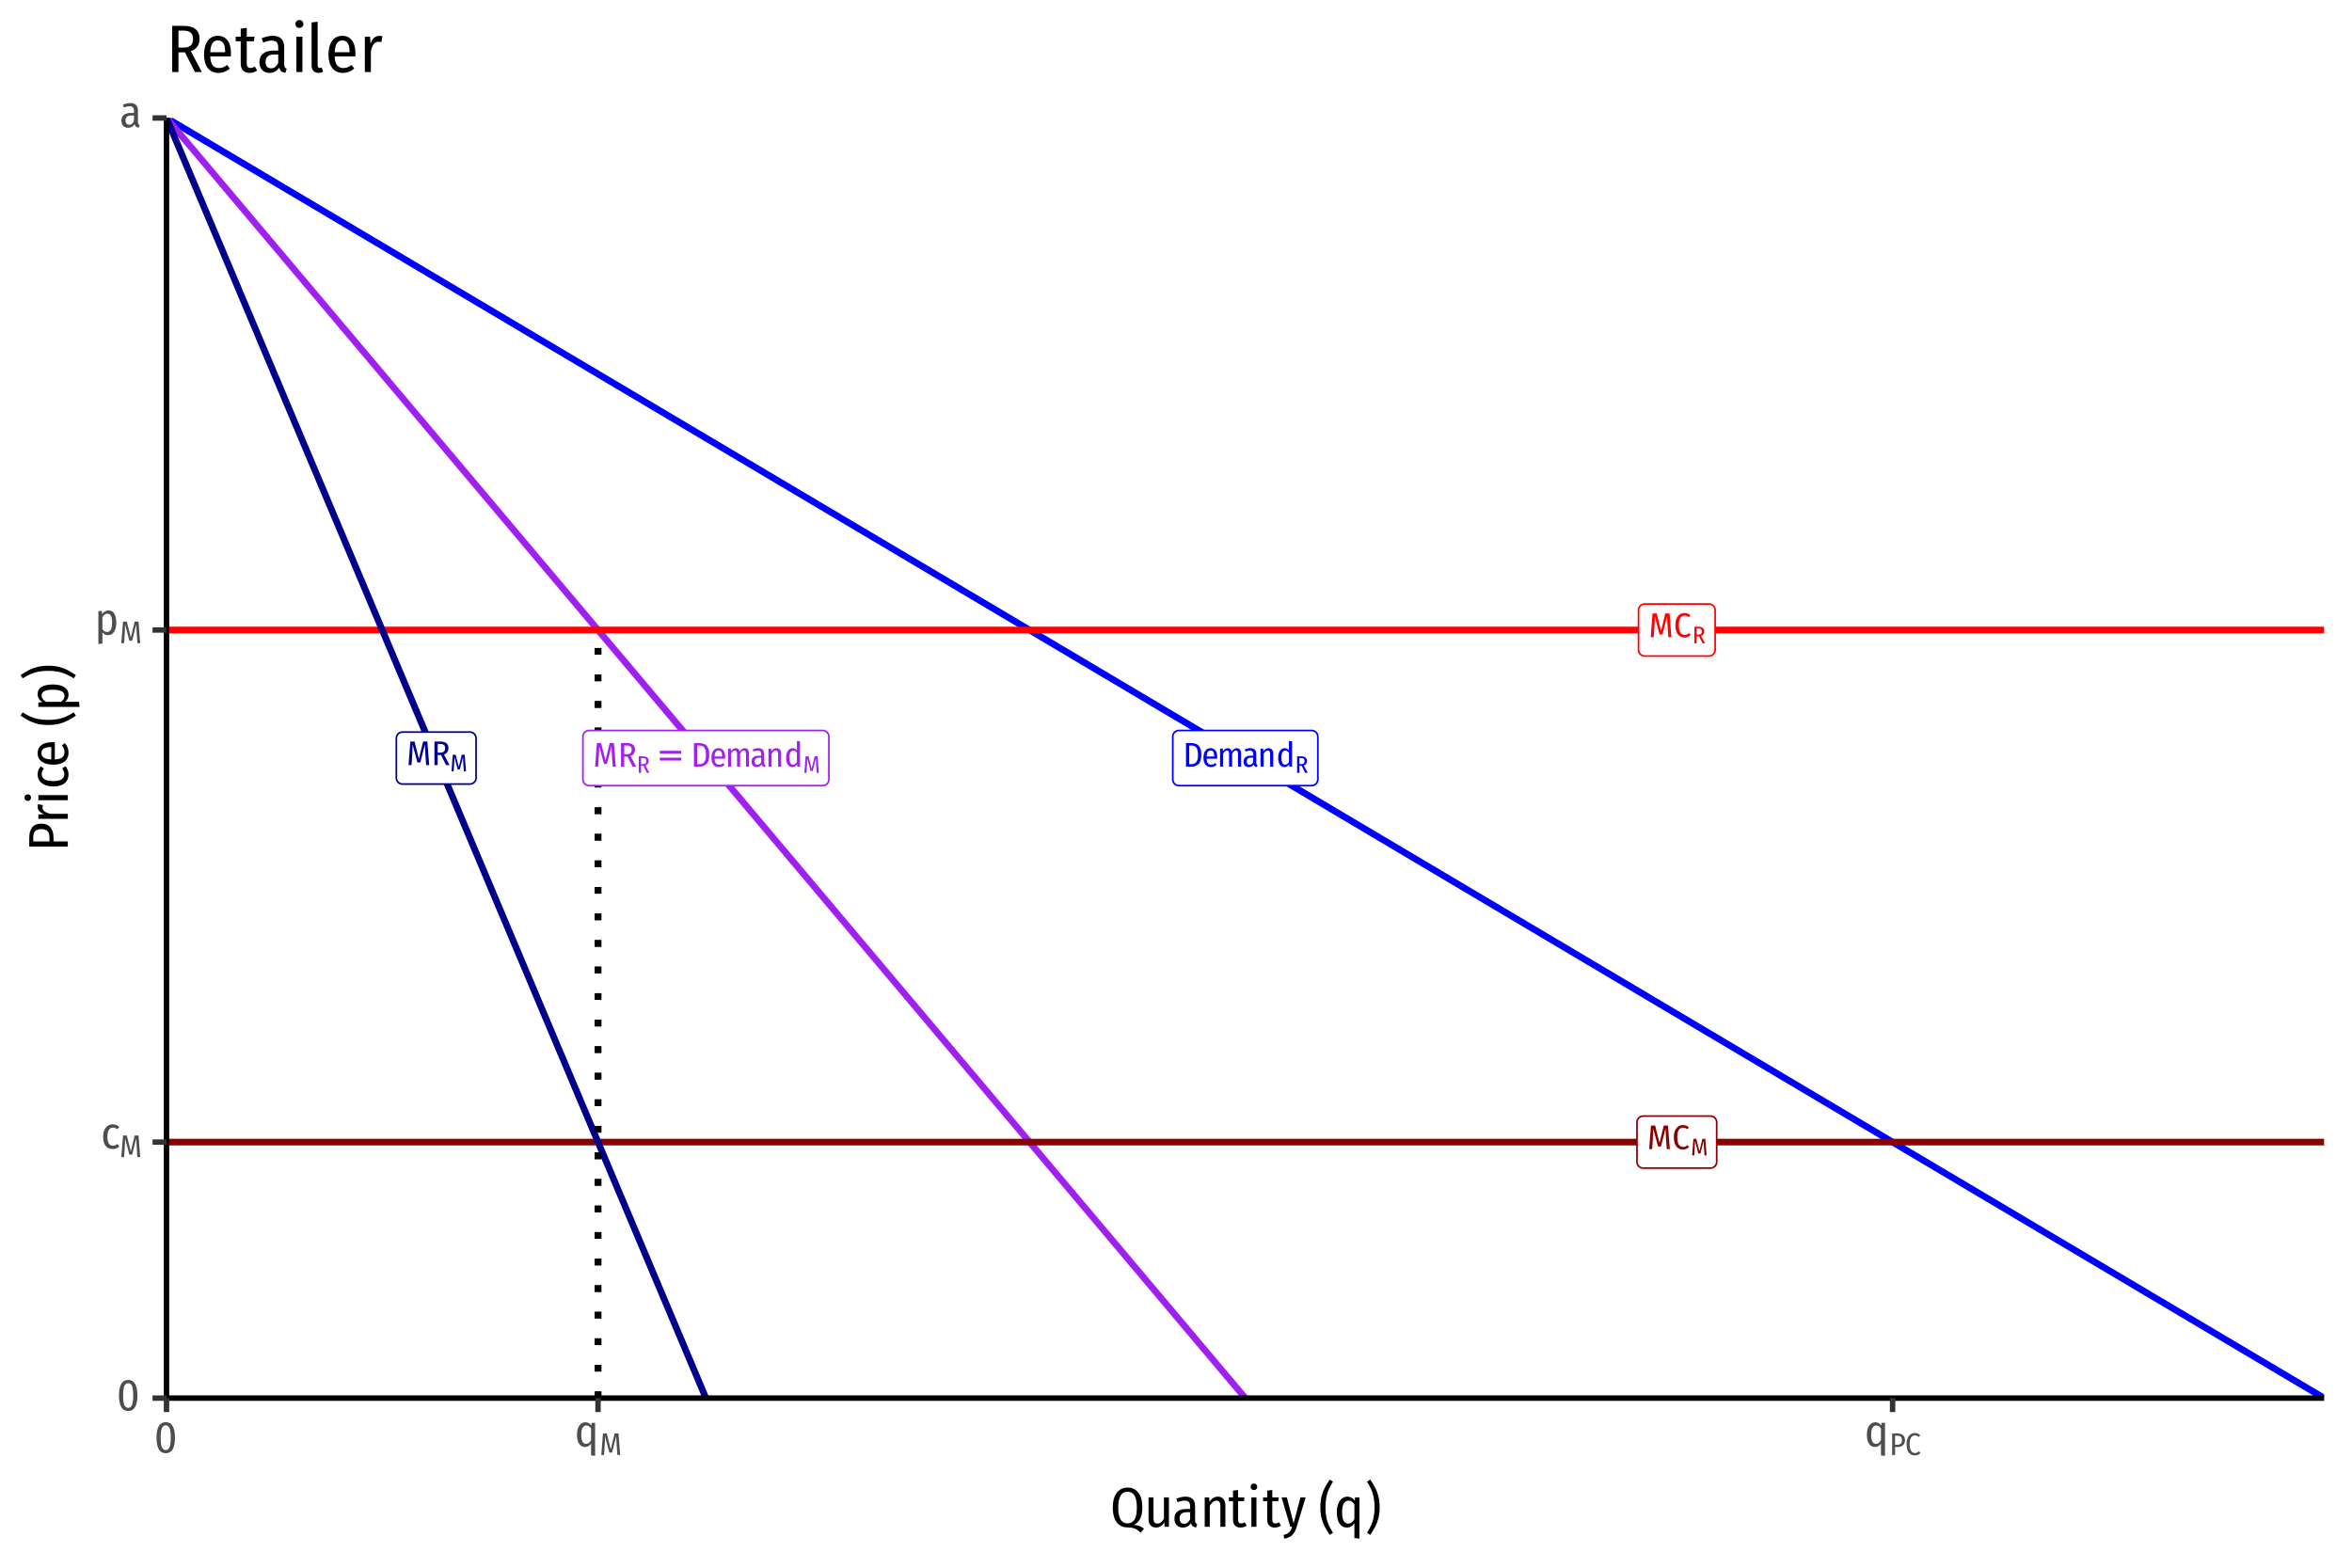 <?xml version="1.0" encoding="UTF-8"?>
<svg xmlns="http://www.w3.org/2000/svg" xmlns:xlink="http://www.w3.org/1999/xlink" width="756" height="504" viewBox="0 0 756 504">
<defs>
<g>
<g id="glyph-0-0">
<path d="M 6 -11.594 L 6 3.859 L 1.359 3.859 L 1.359 -11.594 Z M 5.406 -11.031 L 1.969 -11.031 L 1.969 3.297 L 5.406 3.297 Z M 3.578 -4.984 C 4.016 -4.984 4.328 -4.863 4.516 -4.625 C 4.711 -4.395 4.812 -4.094 4.812 -3.719 C 4.812 -3.32 4.727 -3.016 4.562 -2.797 C 4.395 -2.586 4.125 -2.457 3.75 -2.406 L 3.75 -1.906 C 3.75 -1.832 3.723 -1.77 3.672 -1.719 C 3.617 -1.664 3.555 -1.641 3.484 -1.641 C 3.41 -1.641 3.344 -1.664 3.281 -1.719 C 3.227 -1.77 3.203 -1.832 3.203 -1.906 L 3.203 -2.844 C 3.598 -2.863 3.863 -2.93 4 -3.047 C 4.133 -3.172 4.203 -3.383 4.203 -3.688 C 4.203 -3.926 4.156 -4.113 4.062 -4.25 C 3.969 -4.383 3.789 -4.453 3.531 -4.453 C 3.32 -4.453 3.129 -4.41 2.953 -4.328 C 2.898 -4.305 2.852 -4.297 2.812 -4.297 C 2.738 -4.297 2.676 -4.316 2.625 -4.359 C 2.57 -4.41 2.547 -4.473 2.547 -4.547 C 2.547 -4.691 2.656 -4.801 2.875 -4.875 C 3.094 -4.945 3.328 -4.984 3.578 -4.984 Z M 3.484 -1.328 C 3.586 -1.328 3.676 -1.289 3.75 -1.219 C 3.82 -1.145 3.859 -1.051 3.859 -0.938 C 3.859 -0.82 3.82 -0.723 3.75 -0.641 C 3.676 -0.566 3.586 -0.531 3.484 -0.531 C 3.367 -0.531 3.273 -0.566 3.203 -0.641 C 3.129 -0.723 3.094 -0.82 3.094 -0.938 C 3.094 -1.051 3.129 -1.145 3.203 -1.219 C 3.273 -1.289 3.367 -1.328 3.484 -1.328 Z M 3.484 -1.328 "/>
</g>
<g id="glyph-0-1">
<path d="M 2.5 -7.594 C 3.156 -7.594 3.727 -7.492 4.219 -7.297 C 4.707 -7.098 5.102 -6.723 5.406 -6.172 C 5.707 -5.617 5.859 -4.844 5.859 -3.844 C 5.859 -2.414 5.555 -1.414 4.953 -0.844 C 4.348 -0.281 3.582 0 2.656 0 L 0.938 0 L 0.938 -7.594 Z M 1.969 -6.797 L 1.969 -0.797 L 2.719 -0.797 C 3.352 -0.797 3.859 -1.016 4.234 -1.453 C 4.609 -1.891 4.797 -2.688 4.797 -3.844 C 4.797 -4.656 4.695 -5.273 4.5 -5.703 C 4.301 -6.141 4.051 -6.43 3.75 -6.578 C 3.445 -6.723 3.082 -6.797 2.656 -6.797 Z M 1.969 -6.797 "/>
</g>
<g id="glyph-0-2">
<path d="M 4.969 -3.078 C 4.969 -2.922 4.961 -2.75 4.953 -2.562 L 1.562 -2.562 C 1.594 -1.883 1.727 -1.395 1.969 -1.094 C 2.219 -0.801 2.551 -0.656 2.969 -0.656 C 3.238 -0.656 3.477 -0.691 3.688 -0.766 C 3.895 -0.848 4.113 -0.984 4.344 -1.172 L 4.781 -0.578 C 4.238 -0.098 3.617 0.141 2.922 0.141 C 2.172 0.141 1.586 -0.117 1.172 -0.641 C 0.754 -1.172 0.547 -1.91 0.547 -2.859 C 0.547 -3.805 0.742 -4.555 1.141 -5.109 C 1.535 -5.672 2.086 -5.953 2.797 -5.953 C 3.492 -5.953 4.031 -5.703 4.406 -5.203 C 4.781 -4.711 4.969 -4.004 4.969 -3.078 Z M 4.016 -3.375 C 4.016 -4.594 3.613 -5.203 2.812 -5.203 C 2.438 -5.203 2.141 -5.047 1.922 -4.734 C 1.711 -4.43 1.594 -3.941 1.562 -3.266 L 4.016 -3.266 Z M 4.016 -3.375 "/>
</g>
<g id="glyph-0-3">
<path d="M 6.266 -5.953 C 6.68 -5.953 7.016 -5.797 7.266 -5.484 C 7.516 -5.172 7.641 -4.754 7.641 -4.234 L 7.641 0 L 6.656 0 L 6.656 -4.125 C 6.656 -4.832 6.426 -5.188 5.969 -5.188 C 5.531 -5.188 5.129 -4.848 4.766 -4.172 L 4.766 0 L 3.781 0 L 3.781 -4.125 C 3.781 -4.832 3.551 -5.188 3.094 -5.188 C 2.645 -5.188 2.238 -4.848 1.875 -4.172 L 1.875 0 L 0.891 0 L 0.891 -5.812 L 1.75 -5.812 L 1.828 -4.953 C 2.254 -5.617 2.77 -5.953 3.375 -5.953 C 3.695 -5.953 3.969 -5.859 4.188 -5.672 C 4.406 -5.492 4.562 -5.234 4.656 -4.891 C 5.102 -5.598 5.641 -5.953 6.266 -5.953 Z M 6.266 -5.953 "/>
</g>
<g id="glyph-0-4">
<path d="M 4.516 -1.328 C 4.516 -1.086 4.547 -0.91 4.609 -0.797 C 4.68 -0.68 4.785 -0.598 4.922 -0.547 L 4.719 0.125 C 4.426 0.082 4.195 0 4.031 -0.125 C 3.875 -0.258 3.766 -0.461 3.703 -0.734 C 3.328 -0.148 2.801 0.141 2.125 0.141 C 1.602 0.141 1.191 -0.016 0.891 -0.328 C 0.586 -0.648 0.438 -1.082 0.438 -1.625 C 0.438 -2.238 0.641 -2.707 1.047 -3.031 C 1.453 -3.363 2.031 -3.531 2.781 -3.531 L 3.531 -3.531 L 3.531 -4.016 C 3.531 -4.422 3.445 -4.711 3.281 -4.891 C 3.113 -5.078 2.844 -5.172 2.469 -5.172 C 2.062 -5.172 1.594 -5.066 1.062 -4.859 L 0.812 -5.562 C 1.469 -5.82 2.07 -5.953 2.625 -5.953 C 3.883 -5.953 4.516 -5.32 4.516 -4.062 Z M 2.359 -0.609 C 2.867 -0.609 3.258 -0.91 3.531 -1.516 L 3.531 -2.891 L 2.891 -2.891 C 1.93 -2.891 1.453 -2.484 1.453 -1.672 C 1.453 -1.328 1.531 -1.062 1.688 -0.875 C 1.844 -0.695 2.066 -0.609 2.359 -0.609 Z M 2.359 -0.609 "/>
</g>
<g id="glyph-0-5">
<path d="M 3.484 -5.953 C 3.953 -5.953 4.316 -5.797 4.578 -5.484 C 4.836 -5.18 4.969 -4.766 4.969 -4.234 L 4.969 0 L 3.984 0 L 3.984 -4.109 C 3.984 -4.484 3.914 -4.754 3.781 -4.922 C 3.656 -5.086 3.469 -5.172 3.219 -5.172 C 2.727 -5.172 2.285 -4.82 1.891 -4.125 L 1.891 0 L 0.891 0 L 0.891 -5.812 L 1.75 -5.812 L 1.828 -4.953 C 2.273 -5.617 2.828 -5.953 3.484 -5.953 Z M 3.484 -5.953 "/>
</g>
<g id="glyph-0-6">
<path d="M 5.031 -8.156 L 5.031 0 L 4.141 0 L 4.078 -0.766 C 3.703 -0.16 3.195 0.141 2.562 0.141 C 1.926 0.141 1.43 -0.125 1.078 -0.656 C 0.734 -1.195 0.562 -1.941 0.562 -2.891 C 0.562 -3.492 0.645 -4.023 0.812 -4.484 C 0.988 -4.953 1.234 -5.312 1.547 -5.562 C 1.867 -5.82 2.238 -5.953 2.656 -5.953 C 3.207 -5.953 3.664 -5.723 4.031 -5.266 L 4.031 -8.281 Z M 2.797 -0.641 C 3.055 -0.641 3.285 -0.711 3.484 -0.859 C 3.68 -1.004 3.863 -1.223 4.031 -1.516 L 4.031 -4.438 C 3.695 -4.926 3.312 -5.172 2.875 -5.172 C 2.477 -5.172 2.164 -4.984 1.938 -4.609 C 1.719 -4.234 1.609 -3.664 1.609 -2.906 C 1.609 -2.133 1.711 -1.562 1.922 -1.188 C 2.129 -0.82 2.422 -0.641 2.797 -0.641 Z M 2.797 -0.641 "/>
</g>
<g id="glyph-0-7">
<path d="M 7.25 0 L 6.266 0 L 6.031 -3.438 C 5.926 -4.977 5.867 -6.035 5.859 -6.609 L 4.406 -0.859 L 3.453 -0.859 L 1.922 -6.609 C 1.93 -5.973 1.891 -4.906 1.797 -3.406 L 1.578 0 L 0.609 0 L 1.188 -7.594 L 2.531 -7.594 L 3.938 -1.984 L 5.297 -7.594 L 6.656 -7.594 Z M 7.25 0 "/>
</g>
<g id="glyph-0-8">
<path d="M 4.672 0 L 3.031 -3.234 L 1.969 -3.234 L 1.969 0 L 0.938 0 L 0.938 -7.594 L 2.719 -7.594 C 4.531 -7.594 5.438 -6.879 5.438 -5.453 C 5.438 -4.953 5.312 -4.531 5.062 -4.188 C 4.82 -3.844 4.469 -3.586 4 -3.422 L 5.812 0 Z M 2.797 -4.016 C 3.328 -4.016 3.719 -4.129 3.969 -4.359 C 4.227 -4.598 4.359 -4.961 4.359 -5.453 C 4.359 -5.922 4.227 -6.266 3.969 -6.484 C 3.707 -6.703 3.285 -6.812 2.703 -6.812 L 1.969 -6.812 L 1.969 -4.016 Z M 2.797 -4.016 "/>
</g>
<g id="glyph-0-9">
<path d="M 3.453 -7.75 C 3.848 -7.75 4.191 -7.688 4.484 -7.562 C 4.785 -7.438 5.082 -7.25 5.375 -7 L 4.844 -6.375 C 4.625 -6.562 4.41 -6.695 4.203 -6.781 C 3.992 -6.875 3.766 -6.922 3.516 -6.922 C 2.941 -6.922 2.484 -6.676 2.141 -6.188 C 1.805 -5.695 1.641 -4.906 1.641 -3.812 C 1.641 -2.75 1.805 -1.961 2.141 -1.453 C 2.484 -0.953 2.941 -0.703 3.516 -0.703 C 3.797 -0.703 4.039 -0.754 4.25 -0.859 C 4.457 -0.961 4.68 -1.113 4.922 -1.312 L 5.453 -0.703 C 4.898 -0.141 4.234 0.141 3.453 0.141 C 2.891 0.141 2.391 -0.004 1.953 -0.297 C 1.516 -0.586 1.172 -1.031 0.922 -1.625 C 0.672 -2.219 0.547 -2.945 0.547 -3.812 C 0.547 -4.664 0.672 -5.383 0.922 -5.969 C 1.18 -6.562 1.531 -7.004 1.969 -7.297 C 2.406 -7.598 2.898 -7.75 3.453 -7.75 Z M 3.453 -7.75 "/>
</g>
<g id="glyph-1-0">
<path d="M 4.203 -8.125 L 4.203 2.703 L 0.953 2.703 L 0.953 -8.125 Z M 3.781 -7.719 L 1.375 -7.719 L 1.375 2.312 L 3.781 2.312 Z M 2.5 -3.484 C 2.812 -3.484 3.031 -3.398 3.156 -3.234 C 3.289 -3.078 3.359 -2.863 3.359 -2.594 C 3.359 -2.32 3.301 -2.109 3.188 -1.953 C 3.07 -1.805 2.883 -1.719 2.625 -1.688 L 2.625 -1.344 C 2.625 -1.281 2.602 -1.234 2.562 -1.203 C 2.531 -1.172 2.488 -1.156 2.438 -1.156 C 2.383 -1.156 2.336 -1.172 2.297 -1.203 C 2.266 -1.234 2.25 -1.281 2.25 -1.344 L 2.25 -1.984 C 2.52 -2.004 2.703 -2.055 2.797 -2.141 C 2.898 -2.223 2.953 -2.367 2.953 -2.578 C 2.953 -2.754 2.914 -2.883 2.844 -2.969 C 2.781 -3.062 2.656 -3.109 2.469 -3.109 C 2.32 -3.109 2.191 -3.082 2.078 -3.031 C 2.035 -3.02 2 -3.016 1.969 -3.016 C 1.914 -3.016 1.867 -3.031 1.828 -3.062 C 1.797 -3.094 1.781 -3.133 1.781 -3.188 C 1.781 -3.281 1.859 -3.352 2.016 -3.406 C 2.172 -3.457 2.332 -3.484 2.5 -3.484 Z M 2.438 -0.922 C 2.508 -0.922 2.57 -0.895 2.625 -0.844 C 2.676 -0.789 2.703 -0.727 2.703 -0.656 C 2.703 -0.57 2.676 -0.504 2.625 -0.453 C 2.57 -0.398 2.508 -0.375 2.438 -0.375 C 2.352 -0.375 2.285 -0.398 2.234 -0.453 C 2.191 -0.504 2.172 -0.57 2.172 -0.656 C 2.172 -0.727 2.191 -0.789 2.234 -0.844 C 2.285 -0.895 2.352 -0.922 2.438 -0.922 Z M 2.438 -0.922 "/>
</g>
<g id="glyph-1-1">
<path d="M 3.266 0 L 2.125 -2.266 L 1.375 -2.266 L 1.375 0 L 0.656 0 L 0.656 -5.328 L 1.906 -5.328 C 3.176 -5.328 3.812 -4.828 3.812 -3.828 C 3.812 -3.473 3.723 -3.172 3.547 -2.922 C 3.379 -2.68 3.129 -2.504 2.797 -2.391 L 4.062 0 Z M 1.953 -2.812 C 2.328 -2.812 2.602 -2.891 2.781 -3.047 C 2.969 -3.211 3.062 -3.473 3.062 -3.828 C 3.062 -4.148 2.969 -4.383 2.781 -4.531 C 2.594 -4.688 2.297 -4.766 1.891 -4.766 L 1.375 -4.766 L 1.375 -2.812 Z M 1.953 -2.812 "/>
</g>
<g id="glyph-1-2">
<path d="M 5.078 0 L 4.391 0 L 4.219 -2.406 C 4.145 -3.477 4.109 -4.223 4.109 -4.641 L 3.094 -0.609 L 2.406 -0.609 L 1.344 -4.641 C 1.352 -4.18 1.328 -3.43 1.266 -2.391 L 1.109 0 L 0.422 0 L 0.828 -5.328 L 1.766 -5.328 L 2.766 -1.391 L 3.719 -5.328 L 4.656 -5.328 Z M 5.078 0 "/>
</g>
<g id="glyph-2-0">
<path d="M 0.547 1.953 L 0.547 -7.781 L 6.078 -7.781 L 6.078 1.953 Z M 1.172 1.344 L 5.453 1.344 L 5.453 -7.172 L 1.172 -7.172 Z M 1.172 1.344 "/>
</g>
<g id="glyph-2-1">
<path d="M 1.172 -5.016 L 8.078 -5.016 L 8.078 -4.109 L 1.172 -4.109 Z M 1.172 -2.812 L 8.078 -2.812 L 8.078 -1.906 L 1.172 -1.906 Z M 1.172 -2.812 "/>
</g>
<g id="glyph-3-0">
<path d="M 7.828 -15.125 L 7.828 5.047 L 1.766 5.047 L 1.766 -15.125 Z M 7.047 -14.375 L 2.562 -14.375 L 2.562 4.297 L 7.047 4.297 Z M 4.672 -6.5 C 5.242 -6.5 5.648 -6.344 5.891 -6.031 C 6.141 -5.727 6.266 -5.332 6.266 -4.844 C 6.266 -4.332 6.156 -3.938 5.938 -3.656 C 5.727 -3.375 5.379 -3.203 4.891 -3.141 L 4.891 -2.5 C 4.891 -2.383 4.852 -2.297 4.781 -2.234 C 4.719 -2.172 4.633 -2.141 4.531 -2.141 C 4.438 -2.141 4.352 -2.172 4.281 -2.234 C 4.207 -2.297 4.172 -2.383 4.172 -2.5 L 4.172 -3.703 C 4.68 -3.734 5.023 -3.828 5.203 -3.984 C 5.391 -4.141 5.484 -4.414 5.484 -4.812 C 5.484 -5.125 5.422 -5.367 5.297 -5.547 C 5.172 -5.723 4.941 -5.812 4.609 -5.812 C 4.328 -5.812 4.078 -5.754 3.859 -5.641 C 3.785 -5.617 3.723 -5.609 3.672 -5.609 C 3.566 -5.609 3.484 -5.641 3.422 -5.703 C 3.359 -5.766 3.328 -5.844 3.328 -5.938 C 3.328 -6.113 3.469 -6.25 3.75 -6.344 C 4.031 -6.445 4.336 -6.5 4.672 -6.5 Z M 4.531 -1.734 C 4.676 -1.734 4.797 -1.68 4.891 -1.578 C 4.992 -1.484 5.047 -1.363 5.047 -1.219 C 5.047 -1.07 4.992 -0.945 4.891 -0.844 C 4.797 -0.738 4.676 -0.688 4.531 -0.688 C 4.395 -0.688 4.273 -0.738 4.172 -0.844 C 4.078 -0.945 4.031 -1.07 4.031 -1.219 C 4.031 -1.363 4.078 -1.484 4.172 -1.578 C 4.273 -1.68 4.395 -1.734 4.531 -1.734 Z M 4.531 -1.734 "/>
</g>
<g id="glyph-3-1">
<path d="M 3.766 -9.797 C 4.734 -9.797 5.469 -9.379 5.969 -8.547 C 6.469 -7.711 6.719 -6.469 6.719 -4.812 C 6.719 -3.145 6.469 -1.895 5.969 -1.062 C 5.469 -0.227 4.734 0.188 3.766 0.188 C 2.785 0.188 2.047 -0.227 1.547 -1.062 C 1.047 -1.895 0.797 -3.145 0.797 -4.812 C 0.797 -8.133 1.785 -9.797 3.766 -9.797 Z M 3.766 -8.781 C 3.203 -8.781 2.785 -8.473 2.516 -7.859 C 2.254 -7.254 2.125 -6.238 2.125 -4.812 C 2.125 -3.375 2.254 -2.348 2.516 -1.734 C 2.785 -1.129 3.203 -0.828 3.766 -0.828 C 4.305 -0.828 4.707 -1.129 4.969 -1.734 C 5.238 -2.348 5.375 -3.375 5.375 -4.812 C 5.375 -6.25 5.242 -7.27 4.984 -7.875 C 4.723 -8.477 4.316 -8.781 3.766 -8.781 Z M 3.766 -8.781 "/>
</g>
<g id="glyph-3-2">
<path d="M 3.797 -7.766 C 4.203 -7.766 4.57 -7.695 4.906 -7.562 C 5.25 -7.426 5.57 -7.219 5.875 -6.938 L 5.297 -6.172 C 5.066 -6.348 4.836 -6.484 4.609 -6.578 C 4.379 -6.672 4.129 -6.719 3.859 -6.719 C 3.297 -6.719 2.859 -6.473 2.547 -5.984 C 2.234 -5.504 2.078 -4.758 2.078 -3.75 C 2.078 -1.844 2.672 -0.891 3.859 -0.891 C 4.129 -0.891 4.375 -0.938 4.594 -1.031 C 4.812 -1.125 5.047 -1.258 5.297 -1.438 L 5.906 -0.641 C 5.289 -0.086 4.594 0.188 3.812 0.188 C 2.844 0.188 2.082 -0.145 1.531 -0.812 C 0.977 -1.488 0.703 -2.461 0.703 -3.734 C 0.703 -4.555 0.828 -5.27 1.078 -5.875 C 1.336 -6.477 1.695 -6.941 2.156 -7.266 C 2.625 -7.598 3.172 -7.766 3.797 -7.766 Z M 3.797 -7.766 "/>
</g>
<g id="glyph-3-3">
<path d="M 4.438 -7.766 C 5.258 -7.766 5.879 -7.422 6.297 -6.734 C 6.711 -6.055 6.922 -5.082 6.922 -3.812 C 6.922 -2.582 6.688 -1.609 6.219 -0.891 C 5.758 -0.172 5.113 0.188 4.281 0.188 C 3.531 0.188 2.926 -0.113 2.469 -0.719 L 2.469 2.875 L 1.172 3.047 L 1.172 -7.578 L 2.312 -7.578 L 2.375 -6.562 C 2.895 -7.363 3.582 -7.766 4.438 -7.766 Z M 3.969 -0.844 C 5.039 -0.844 5.578 -1.828 5.578 -3.797 C 5.578 -4.828 5.453 -5.57 5.203 -6.031 C 4.961 -6.5 4.594 -6.734 4.094 -6.734 C 3.758 -6.734 3.461 -6.633 3.203 -6.438 C 2.941 -6.238 2.695 -5.969 2.469 -5.625 L 2.469 -1.781 C 2.852 -1.156 3.352 -0.844 3.969 -0.844 Z M 3.969 -0.844 "/>
</g>
<g id="glyph-3-4">
<path d="M 5.891 -1.734 C 5.891 -1.422 5.93 -1.191 6.016 -1.047 C 6.109 -0.898 6.242 -0.785 6.422 -0.703 L 6.156 0.172 C 5.781 0.117 5.484 0.004 5.266 -0.172 C 5.055 -0.348 4.91 -0.613 4.828 -0.969 C 4.336 -0.195 3.648 0.188 2.766 0.188 C 2.086 0.188 1.551 -0.02 1.156 -0.438 C 0.77 -0.852 0.578 -1.414 0.578 -2.125 C 0.578 -2.926 0.836 -3.535 1.359 -3.953 C 1.891 -4.379 2.645 -4.594 3.625 -4.594 L 4.609 -4.594 L 4.609 -5.25 C 4.609 -5.77 4.5 -6.145 4.281 -6.375 C 4.07 -6.613 3.723 -6.734 3.234 -6.734 C 2.703 -6.734 2.086 -6.602 1.391 -6.344 L 1.062 -7.25 C 1.906 -7.594 2.691 -7.766 3.422 -7.766 C 5.066 -7.766 5.891 -6.941 5.891 -5.297 Z M 3.062 -0.797 C 3.738 -0.797 4.254 -1.188 4.609 -1.969 L 4.609 -3.766 L 3.781 -3.766 C 2.531 -3.766 1.906 -3.238 1.906 -2.188 C 1.906 -1.738 2.004 -1.395 2.203 -1.156 C 2.398 -0.914 2.688 -0.797 3.062 -0.797 Z M 3.062 -0.797 "/>
</g>
<g id="glyph-3-5">
<path d="M 6.562 -7.578 L 6.562 3.047 L 5.266 2.875 L 5.266 -0.953 C 5.047 -0.598 4.773 -0.316 4.453 -0.109 C 4.129 0.086 3.754 0.188 3.328 0.188 C 2.516 0.188 1.879 -0.16 1.422 -0.859 C 0.961 -1.555 0.734 -2.523 0.734 -3.766 C 0.734 -4.555 0.844 -5.254 1.062 -5.859 C 1.289 -6.461 1.609 -6.93 2.016 -7.266 C 2.43 -7.598 2.91 -7.766 3.453 -7.766 C 4.211 -7.766 4.848 -7.422 5.359 -6.734 L 5.438 -7.578 Z M 3.641 -0.828 C 3.992 -0.828 4.297 -0.922 4.547 -1.109 C 4.797 -1.305 5.035 -1.602 5.266 -2 L 5.266 -5.766 C 4.836 -6.41 4.332 -6.734 3.75 -6.734 C 3.238 -6.734 2.832 -6.488 2.531 -6 C 2.238 -5.508 2.098 -4.77 2.109 -3.781 C 2.109 -1.812 2.617 -0.828 3.641 -0.828 Z M 3.641 -0.828 "/>
</g>
<g id="glyph-4-0">
<path d="M 5.469 -10.578 L 5.469 3.531 L 1.234 3.531 L 1.234 -10.578 Z M 4.922 -10.062 L 1.797 -10.062 L 1.797 3 L 4.922 3 Z M 3.266 -4.547 C 3.672 -4.547 3.957 -4.438 4.125 -4.219 C 4.301 -4.008 4.391 -3.734 4.391 -3.391 C 4.391 -3.035 4.312 -2.758 4.156 -2.562 C 4.008 -2.363 3.766 -2.242 3.422 -2.203 L 3.422 -1.75 C 3.422 -1.664 3.395 -1.602 3.344 -1.562 C 3.301 -1.52 3.242 -1.5 3.172 -1.5 C 3.109 -1.5 3.051 -1.52 3 -1.562 C 2.945 -1.602 2.922 -1.664 2.922 -1.75 L 2.922 -2.594 C 3.273 -2.613 3.516 -2.676 3.641 -2.781 C 3.773 -2.895 3.844 -3.086 3.844 -3.359 C 3.844 -3.586 3.797 -3.758 3.703 -3.875 C 3.617 -4 3.457 -4.062 3.219 -4.062 C 3.031 -4.062 2.859 -4.023 2.703 -3.953 C 2.648 -3.93 2.602 -3.922 2.562 -3.922 C 2.488 -3.922 2.43 -3.941 2.391 -3.984 C 2.348 -4.023 2.328 -4.082 2.328 -4.156 C 2.328 -4.281 2.426 -4.375 2.625 -4.438 C 2.82 -4.508 3.035 -4.547 3.266 -4.547 Z M 3.172 -1.203 C 3.273 -1.203 3.359 -1.172 3.422 -1.109 C 3.492 -1.047 3.531 -0.961 3.531 -0.859 C 3.531 -0.754 3.492 -0.664 3.422 -0.594 C 3.359 -0.52 3.273 -0.484 3.172 -0.484 C 3.078 -0.484 2.992 -0.52 2.922 -0.594 C 2.859 -0.664 2.828 -0.754 2.828 -0.859 C 2.828 -0.961 2.859 -1.047 2.922 -1.109 C 2.992 -1.172 3.078 -1.203 3.172 -1.203 Z M 3.172 -1.203 "/>
</g>
<g id="glyph-4-1">
<path d="M 6.609 0 L 5.719 0 L 5.5 -3.141 C 5.406 -4.535 5.352 -5.5 5.344 -6.031 L 4.016 -0.781 L 3.141 -0.781 L 1.75 -6.031 C 1.758 -5.445 1.723 -4.473 1.641 -3.109 L 1.438 0 L 0.547 0 L 1.094 -6.938 L 2.312 -6.938 L 3.594 -1.797 L 4.844 -6.938 L 6.078 -6.938 Z M 6.609 0 "/>
</g>
<g id="glyph-4-2">
<path d="M 2.422 -6.938 C 3.254 -6.938 3.891 -6.754 4.328 -6.391 C 4.766 -6.035 4.984 -5.504 4.984 -4.797 C 4.984 -4.047 4.758 -3.484 4.312 -3.109 C 3.863 -2.742 3.242 -2.562 2.453 -2.562 L 1.797 -2.562 L 1.797 0 L 0.859 0 L 0.859 -6.938 Z M 2.422 -3.297 C 2.953 -3.297 3.348 -3.406 3.609 -3.625 C 3.879 -3.844 4.016 -4.227 4.016 -4.781 C 4.016 -5.289 3.883 -5.656 3.625 -5.875 C 3.363 -6.102 2.969 -6.219 2.438 -6.219 L 1.797 -6.219 L 1.797 -3.297 Z M 2.422 -3.297 "/>
</g>
<g id="glyph-4-3">
<path d="M 3.156 -7.062 C 3.52 -7.062 3.832 -7.004 4.094 -6.891 C 4.363 -6.785 4.629 -6.613 4.891 -6.375 L 4.422 -5.812 C 4.223 -5.977 4.023 -6.102 3.828 -6.188 C 3.641 -6.27 3.43 -6.312 3.203 -6.312 C 2.68 -6.312 2.266 -6.086 1.953 -5.641 C 1.641 -5.191 1.484 -4.473 1.484 -3.484 C 1.484 -2.516 1.641 -1.797 1.953 -1.328 C 2.266 -0.867 2.68 -0.641 3.203 -0.641 C 3.461 -0.641 3.688 -0.688 3.875 -0.781 C 4.062 -0.875 4.27 -1.016 4.5 -1.203 L 4.969 -0.641 C 4.469 -0.129 3.863 0.125 3.156 0.125 C 2.633 0.125 2.172 -0.004 1.766 -0.266 C 1.367 -0.535 1.055 -0.941 0.828 -1.484 C 0.609 -2.023 0.5 -2.691 0.5 -3.484 C 0.5 -4.254 0.613 -4.91 0.844 -5.453 C 1.082 -5.992 1.398 -6.395 1.797 -6.656 C 2.203 -6.926 2.656 -7.062 3.156 -7.062 Z M 3.156 -7.062 "/>
</g>
<g id="glyph-5-0">
<path d="M 9.781 -18.906 L 9.781 6.297 L 2.219 6.297 L 2.219 -18.906 Z M 8.797 -17.969 L 3.203 -17.969 L 3.203 5.359 L 8.797 5.359 Z M 5.828 -8.125 C 6.547 -8.125 7.055 -7.93 7.359 -7.547 C 7.672 -7.16 7.828 -6.66 7.828 -6.047 C 7.828 -5.41 7.691 -4.914 7.422 -4.562 C 7.148 -4.219 6.719 -4.004 6.125 -3.922 L 6.125 -3.109 C 6.125 -2.984 6.078 -2.879 5.984 -2.797 C 5.891 -2.723 5.785 -2.688 5.672 -2.688 C 5.547 -2.688 5.438 -2.723 5.344 -2.797 C 5.258 -2.879 5.219 -2.984 5.219 -3.109 L 5.219 -4.625 C 5.852 -4.664 6.285 -4.785 6.516 -4.984 C 6.742 -5.18 6.859 -5.523 6.859 -6.016 C 6.859 -6.41 6.781 -6.711 6.625 -6.922 C 6.469 -7.141 6.18 -7.25 5.766 -7.25 C 5.41 -7.25 5.098 -7.188 4.828 -7.062 C 4.734 -7.02 4.656 -7 4.594 -7 C 4.457 -7 4.348 -7.035 4.266 -7.109 C 4.191 -7.191 4.156 -7.297 4.156 -7.422 C 4.156 -7.648 4.332 -7.82 4.688 -7.938 C 5.039 -8.062 5.422 -8.125 5.828 -8.125 Z M 5.672 -2.156 C 5.848 -2.156 5.992 -2.094 6.109 -1.969 C 6.234 -1.852 6.297 -1.707 6.297 -1.531 C 6.297 -1.332 6.234 -1.172 6.109 -1.047 C 5.992 -0.922 5.848 -0.859 5.672 -0.859 C 5.492 -0.859 5.344 -0.922 5.219 -1.047 C 5.102 -1.172 5.047 -1.332 5.047 -1.531 C 5.047 -1.707 5.102 -1.852 5.219 -1.969 C 5.344 -2.094 5.492 -2.156 5.672 -2.156 Z M 5.672 -2.156 "/>
</g>
<g id="glyph-5-1">
<path d="M 7.656 -0.609 C 8.914 -0.598 10.008 -0.191 10.938 0.609 L 9.859 1.922 C 9.273 1.297 8.664 0.848 8.031 0.578 C 7.395 0.316 6.578 0.188 5.578 0.188 C 4.641 0.188 3.816 -0.051 3.109 -0.531 C 2.41 -1.02 1.867 -1.738 1.484 -2.688 C 1.098 -3.633 0.906 -4.797 0.906 -6.172 C 0.906 -7.555 1.098 -8.727 1.484 -9.688 C 1.867 -10.656 2.422 -11.383 3.141 -11.875 C 3.859 -12.375 4.695 -12.625 5.656 -12.625 C 7.125 -12.625 8.281 -12.078 9.125 -10.984 C 9.977 -9.891 10.406 -8.289 10.406 -6.188 C 10.406 -4.645 10.164 -3.438 9.688 -2.562 C 9.207 -1.695 8.531 -1.047 7.656 -0.609 Z M 2.656 -6.172 C 2.656 -2.797 3.656 -1.109 5.656 -1.109 C 6.633 -1.109 7.375 -1.508 7.875 -2.312 C 8.383 -3.125 8.641 -4.414 8.641 -6.188 C 8.641 -7.969 8.383 -9.258 7.875 -10.062 C 7.363 -10.875 6.625 -11.281 5.656 -11.281 C 3.656 -11.281 2.656 -9.578 2.656 -6.172 Z M 2.656 -6.172 "/>
</g>
<g id="glyph-5-2">
<path d="M 7.953 0 L 6.547 0 L 6.469 -1.422 C 5.801 -0.316 4.914 0.234 3.812 0.234 C 3.062 0.234 2.469 -0.008 2.031 -0.5 C 1.602 -0.988 1.391 -1.656 1.391 -2.5 L 1.391 -9.469 L 3 -9.469 L 3 -2.641 C 3 -2.086 3.102 -1.68 3.312 -1.422 C 3.531 -1.172 3.848 -1.047 4.266 -1.047 C 5.066 -1.047 5.758 -1.57 6.344 -2.625 L 6.344 -9.469 L 7.953 -9.469 Z M 7.953 0 "/>
</g>
<g id="glyph-5-3">
<path d="M 7.359 -2.156 C 7.359 -1.77 7.41 -1.484 7.516 -1.297 C 7.629 -1.117 7.801 -0.977 8.031 -0.875 L 7.688 0.219 C 7.219 0.145 6.848 0 6.578 -0.219 C 6.316 -0.438 6.133 -0.766 6.031 -1.203 C 5.414 -0.242 4.555 0.234 3.453 0.234 C 2.617 0.234 1.953 -0.023 1.453 -0.547 C 0.961 -1.066 0.719 -1.766 0.719 -2.641 C 0.719 -3.648 1.047 -4.414 1.703 -4.938 C 2.367 -5.469 3.312 -5.734 4.531 -5.734 L 5.766 -5.734 L 5.766 -6.547 C 5.766 -7.211 5.629 -7.691 5.359 -7.984 C 5.086 -8.273 4.645 -8.422 4.031 -8.422 C 3.375 -8.422 2.609 -8.254 1.734 -7.922 L 1.328 -9.047 C 2.391 -9.484 3.375 -9.703 4.281 -9.703 C 6.332 -9.703 7.359 -8.676 7.359 -6.625 Z M 3.828 -0.984 C 4.672 -0.984 5.316 -1.477 5.766 -2.469 L 5.766 -4.703 L 4.719 -4.703 C 3.156 -4.703 2.375 -4.047 2.375 -2.734 C 2.375 -2.172 2.5 -1.738 2.75 -1.438 C 3 -1.133 3.359 -0.984 3.828 -0.984 Z M 3.828 -0.984 "/>
</g>
<g id="glyph-5-4">
<path d="M 5.688 -9.703 C 6.445 -9.703 7.035 -9.453 7.453 -8.953 C 7.879 -8.453 8.094 -7.766 8.094 -6.891 L 8.094 0 L 6.484 0 L 6.484 -6.703 C 6.484 -7.305 6.379 -7.742 6.172 -8.016 C 5.973 -8.285 5.66 -8.422 5.234 -8.422 C 4.441 -8.422 3.723 -7.859 3.078 -6.734 L 3.078 0 L 1.453 0 L 1.453 -9.469 L 2.859 -9.469 L 2.984 -8.062 C 3.723 -9.156 4.625 -9.703 5.688 -9.703 Z M 5.688 -9.703 "/>
</g>
<g id="glyph-5-5">
<path d="M 5.938 -0.406 C 5.344 0.02 4.676 0.234 3.938 0.234 C 3.176 0.234 2.586 0.016 2.172 -0.422 C 1.754 -0.867 1.547 -1.492 1.547 -2.297 L 1.547 -8.25 L 0.203 -8.25 L 0.203 -9.469 L 1.547 -9.469 L 1.547 -11.641 L 3.172 -11.844 L 3.172 -9.469 L 5.25 -9.469 L 5.078 -8.25 L 3.172 -8.25 L 3.172 -2.328 C 3.172 -1.504 3.508 -1.094 4.188 -1.094 C 4.395 -1.094 4.582 -1.125 4.75 -1.188 C 4.926 -1.25 5.125 -1.336 5.344 -1.453 Z M 5.938 -0.406 "/>
</g>
<g id="glyph-5-6">
<path d="M 3.078 -9.469 L 3.078 0 L 1.453 0 L 1.453 -9.469 Z M 2.266 -13.938 C 2.578 -13.938 2.832 -13.832 3.031 -13.625 C 3.227 -13.414 3.328 -13.164 3.328 -12.875 C 3.328 -12.57 3.234 -12.32 3.047 -12.125 C 2.859 -11.926 2.598 -11.828 2.266 -11.828 C 1.961 -11.828 1.711 -11.926 1.516 -12.125 C 1.316 -12.32 1.219 -12.57 1.219 -12.875 C 1.219 -13.164 1.316 -13.414 1.516 -13.625 C 1.711 -13.832 1.961 -13.938 2.266 -13.938 Z M 2.266 -13.938 "/>
</g>
<g id="glyph-5-7">
<path d="M 5.016 0.031 C 4.68 1.145 4.207 2.008 3.594 2.625 C 2.988 3.238 2.117 3.629 0.984 3.797 L 0.812 2.594 C 1.375 2.469 1.82 2.301 2.156 2.094 C 2.488 1.895 2.758 1.633 2.969 1.312 C 3.176 0.988 3.375 0.551 3.562 0 L 2.969 0 L 0.156 -9.469 L 1.844 -9.469 L 4.031 -1.141 L 6.234 -9.469 L 7.891 -9.469 Z M 5.016 0.031 "/>
</g>
<g id="glyph-5-8">
</g>
<g id="glyph-5-9">
<path d="M 4.688 -14.516 C 4.113 -13.598 3.66 -12.77 3.328 -12.031 C 2.992 -11.301 2.734 -10.473 2.547 -9.547 C 2.359 -8.617 2.266 -7.535 2.266 -6.297 C 2.266 -5.066 2.359 -3.988 2.547 -3.062 C 2.734 -2.133 2.992 -1.301 3.328 -0.562 C 3.66 0.176 4.113 1 4.688 1.906 L 3.641 2.594 C 2.973 1.594 2.438 0.707 2.031 -0.062 C 1.625 -0.832 1.285 -1.734 1.016 -2.766 C 0.754 -3.797 0.625 -4.973 0.625 -6.297 C 0.625 -7.617 0.754 -8.797 1.016 -9.828 C 1.285 -10.859 1.625 -11.758 2.031 -12.531 C 2.438 -13.312 2.973 -14.195 3.641 -15.188 Z M 4.688 -14.516 "/>
</g>
<g id="glyph-5-10">
<path d="M 8.188 -9.469 L 8.188 3.797 L 6.562 3.594 L 6.562 -1.188 C 6.301 -0.738 5.969 -0.391 5.562 -0.141 C 5.156 0.109 4.688 0.234 4.156 0.234 C 3.133 0.234 2.336 -0.195 1.766 -1.062 C 1.203 -1.938 0.922 -3.148 0.922 -4.703 C 0.922 -5.691 1.062 -6.562 1.344 -7.312 C 1.625 -8.07 2.02 -8.66 2.531 -9.078 C 3.039 -9.492 3.633 -9.703 4.312 -9.703 C 5.258 -9.703 6.055 -9.273 6.703 -8.422 L 6.781 -9.469 Z M 4.547 -1.047 C 4.992 -1.047 5.375 -1.164 5.688 -1.406 C 6 -1.645 6.289 -2.008 6.562 -2.5 L 6.562 -7.203 C 6.039 -8.016 5.414 -8.422 4.688 -8.422 C 4.039 -8.422 3.531 -8.113 3.156 -7.5 C 2.789 -6.895 2.613 -5.973 2.625 -4.734 C 2.625 -2.273 3.266 -1.047 4.547 -1.047 Z M 4.547 -1.047 "/>
</g>
<g id="glyph-5-11">
<path d="M 1.672 -15.188 C 2.348 -14.164 2.883 -13.27 3.281 -12.5 C 3.688 -11.738 4.02 -10.844 4.281 -9.812 C 4.551 -8.789 4.688 -7.617 4.688 -6.297 C 4.688 -4.973 4.551 -3.797 4.281 -2.766 C 4.02 -1.742 3.688 -0.848 3.281 -0.078 C 2.883 0.68 2.348 1.57 1.672 2.594 L 0.625 1.906 C 1.188 1 1.633 0.176 1.969 -0.562 C 2.301 -1.301 2.562 -2.133 2.75 -3.062 C 2.945 -4 3.047 -5.078 3.047 -6.297 C 3.047 -7.523 2.945 -8.602 2.75 -9.531 C 2.562 -10.457 2.301 -11.289 1.969 -12.031 C 1.633 -12.77 1.188 -13.598 0.625 -14.516 Z M 1.672 -15.188 "/>
</g>
<g id="glyph-6-0">
<path d="M -18.906 -9.781 L 6.297 -9.781 L 6.297 -2.219 L -18.906 -2.219 Z M -17.969 -8.797 L -17.969 -3.203 L 5.359 -3.203 L 5.359 -8.797 Z M -8.125 -5.828 C -8.125 -6.547 -7.93 -7.055 -7.547 -7.359 C -7.16 -7.672 -6.66 -7.828 -6.047 -7.828 C -5.41 -7.828 -4.914 -7.691 -4.562 -7.422 C -4.219 -7.148 -4.004 -6.719 -3.922 -6.125 L -3.109 -6.125 C -2.984 -6.125 -2.879 -6.078 -2.797 -5.984 C -2.723 -5.891 -2.688 -5.785 -2.688 -5.672 C -2.688 -5.547 -2.723 -5.438 -2.797 -5.344 C -2.879 -5.258 -2.984 -5.219 -3.109 -5.219 L -4.625 -5.219 C -4.664 -5.852 -4.785 -6.285 -4.984 -6.516 C -5.18 -6.742 -5.523 -6.859 -6.016 -6.859 C -6.41 -6.859 -6.711 -6.781 -6.922 -6.625 C -7.141 -6.469 -7.25 -6.18 -7.25 -5.766 C -7.25 -5.41 -7.188 -5.098 -7.062 -4.828 C -7.02 -4.734 -7 -4.656 -7 -4.594 C -7 -4.457 -7.035 -4.348 -7.109 -4.266 C -7.191 -4.191 -7.297 -4.156 -7.422 -4.156 C -7.648 -4.156 -7.82 -4.332 -7.938 -4.688 C -8.062 -5.039 -8.125 -5.422 -8.125 -5.828 Z M -2.156 -5.672 C -2.156 -5.848 -2.094 -5.992 -1.969 -6.109 C -1.852 -6.234 -1.707 -6.297 -1.531 -6.297 C -1.332 -6.297 -1.172 -6.234 -1.047 -6.109 C -0.922 -5.992 -0.859 -5.848 -0.859 -5.672 C -0.859 -5.492 -0.922 -5.344 -1.047 -5.219 C -1.172 -5.102 -1.332 -5.047 -1.531 -5.047 C -1.707 -5.047 -1.852 -5.102 -1.969 -5.219 C -2.094 -5.344 -2.156 -5.492 -2.156 -5.672 Z M -2.156 -5.672 "/>
</g>
<g id="glyph-6-1">
<path d="M -12.391 -4.344 C -12.391 -5.82 -12.066 -6.953 -11.422 -7.734 C -10.785 -8.516 -9.832 -8.906 -8.562 -8.906 C -7.219 -8.906 -6.219 -8.504 -5.562 -7.703 C -4.914 -6.91 -4.594 -5.805 -4.594 -4.391 L -4.594 -3.203 L 0 -3.203 L 0 -1.531 L -12.391 -1.531 Z M -5.891 -4.344 C -5.891 -5.289 -6.086 -5.992 -6.484 -6.453 C -6.879 -6.922 -7.566 -7.156 -8.547 -7.156 C -9.453 -7.156 -10.102 -6.926 -10.5 -6.469 C -10.906 -6.008 -11.109 -5.305 -11.109 -4.359 L -11.109 -3.203 L -5.891 -3.203 Z M -5.891 -4.344 "/>
</g>
<g id="glyph-6-2">
<path d="M -9.688 -5.344 C -9.688 -5.656 -9.648 -5.926 -9.578 -6.156 L -8.016 -5.891 C -8.086 -5.66 -8.125 -5.41 -8.125 -5.141 C -8.125 -4.617 -7.91 -4.191 -7.484 -3.859 C -7.066 -3.523 -6.426 -3.266 -5.562 -3.078 L 0 -3.078 L 0 -1.453 L -9.469 -1.453 L -9.469 -2.859 L -7.594 -2.984 C -8.988 -3.453 -9.688 -4.238 -9.688 -5.344 Z M -9.688 -5.344 "/>
</g>
<g id="glyph-6-3">
<path d="M -9.469 -3.078 L 0 -3.078 L 0 -1.453 L -9.469 -1.453 Z M -13.938 -2.266 C -13.938 -2.578 -13.832 -2.832 -13.625 -3.031 C -13.414 -3.227 -13.164 -3.328 -12.875 -3.328 C -12.57 -3.328 -12.32 -3.234 -12.125 -3.047 C -11.926 -2.859 -11.828 -2.598 -11.828 -2.266 C -11.828 -1.961 -11.926 -1.711 -12.125 -1.516 C -12.32 -1.316 -12.57 -1.219 -12.875 -1.219 C -13.164 -1.219 -13.414 -1.316 -13.625 -1.516 C -13.832 -1.711 -13.938 -1.961 -13.938 -2.266 Z M -13.938 -2.266 "/>
</g>
<g id="glyph-6-4">
<path d="M -9.703 -4.75 C -9.703 -5.258 -9.617 -5.723 -9.453 -6.141 C -9.285 -6.555 -9.023 -6.957 -8.672 -7.344 L -7.703 -6.625 C -7.93 -6.332 -8.102 -6.039 -8.219 -5.75 C -8.332 -5.469 -8.391 -5.16 -8.391 -4.828 C -8.391 -4.117 -8.086 -3.566 -7.484 -3.172 C -6.891 -2.785 -5.957 -2.594 -4.688 -2.594 C -2.301 -2.594 -1.109 -3.336 -1.109 -4.828 C -1.109 -5.16 -1.164 -5.461 -1.281 -5.734 C -1.395 -6.016 -1.566 -6.312 -1.797 -6.625 L -0.812 -7.375 C -0.113 -6.613 0.234 -5.742 0.234 -4.766 C 0.234 -3.555 -0.18 -2.602 -1.016 -1.906 C -1.859 -1.219 -3.07 -0.875 -4.656 -0.875 C -5.688 -0.875 -6.582 -1.035 -7.344 -1.359 C -8.102 -1.68 -8.688 -2.129 -9.094 -2.703 C -9.5 -3.285 -9.703 -3.969 -9.703 -4.75 Z M -9.703 -4.75 "/>
</g>
<g id="glyph-6-5">
<path d="M -5.016 -8.094 C -4.766 -8.094 -4.484 -8.082 -4.172 -8.062 L -4.172 -2.562 C -3.066 -2.602 -2.27 -2.82 -1.781 -3.219 C -1.301 -3.613 -1.062 -4.156 -1.062 -4.844 C -1.062 -5.27 -1.125 -5.656 -1.25 -6 C -1.383 -6.344 -1.602 -6.703 -1.906 -7.078 L -0.953 -7.797 C -0.16 -6.91 0.234 -5.898 0.234 -4.766 C 0.234 -3.535 -0.191 -2.578 -1.047 -1.891 C -1.91 -1.211 -3.113 -0.875 -4.656 -0.875 C -6.207 -0.875 -7.438 -1.195 -8.344 -1.844 C -9.25 -2.5 -9.703 -3.398 -9.703 -4.547 C -9.703 -5.691 -9.297 -6.566 -8.484 -7.172 C -7.672 -7.785 -6.516 -8.094 -5.016 -8.094 Z M -5.516 -6.531 C -7.492 -6.531 -8.484 -5.879 -8.484 -4.578 C -8.484 -3.973 -8.234 -3.492 -7.734 -3.141 C -7.234 -2.797 -6.426 -2.602 -5.312 -2.562 L -5.312 -6.531 Z M -5.516 -6.531 "/>
</g>
<g id="glyph-6-6">
</g>
<g id="glyph-6-7">
<path d="M -14.516 -4.688 C -13.598 -4.113 -12.77 -3.66 -12.031 -3.328 C -11.301 -2.992 -10.473 -2.734 -9.547 -2.547 C -8.617 -2.359 -7.535 -2.266 -6.297 -2.266 C -5.066 -2.266 -3.988 -2.359 -3.062 -2.547 C -2.133 -2.734 -1.301 -2.992 -0.562 -3.328 C 0.176 -3.66 1 -4.113 1.906 -4.688 L 2.594 -3.641 C 1.594 -2.973 0.707 -2.438 -0.062 -2.031 C -0.832 -1.625 -1.734 -1.285 -2.766 -1.016 C -3.797 -0.754 -4.973 -0.625 -6.297 -0.625 C -7.617 -0.625 -8.797 -0.754 -9.828 -1.016 C -10.859 -1.285 -11.758 -1.625 -12.531 -2.031 C -13.312 -2.438 -14.195 -2.973 -15.188 -3.641 Z M -14.516 -4.688 "/>
</g>
<g id="glyph-6-8">
<path d="M -9.703 -5.547 C -9.703 -6.578 -9.273 -7.352 -8.422 -7.875 C -7.566 -8.395 -6.348 -8.656 -4.766 -8.656 C -3.234 -8.656 -2.016 -8.363 -1.109 -7.781 C -0.211 -7.195 0.234 -6.383 0.234 -5.344 C 0.234 -4.406 -0.145 -3.648 -0.906 -3.078 L 3.594 -3.078 L 3.797 -1.453 L -9.469 -1.453 L -9.469 -2.875 L -8.188 -2.969 C -9.195 -3.613 -9.703 -4.473 -9.703 -5.547 Z M -1.062 -4.969 C -1.062 -6.301 -2.289 -6.969 -4.75 -6.969 C -6.031 -6.969 -6.961 -6.812 -7.547 -6.5 C -8.129 -6.195 -8.422 -5.734 -8.422 -5.109 C -8.422 -4.691 -8.297 -4.32 -8.047 -4 C -7.797 -3.676 -7.453 -3.367 -7.016 -3.078 L -2.234 -3.078 C -1.453 -3.566 -1.062 -4.195 -1.062 -4.969 Z M -1.062 -4.969 "/>
</g>
<g id="glyph-6-9">
<path d="M -15.188 -1.672 C -14.164 -2.348 -13.27 -2.883 -12.5 -3.281 C -11.738 -3.688 -10.844 -4.02 -9.812 -4.281 C -8.789 -4.551 -7.617 -4.688 -6.297 -4.688 C -4.973 -4.688 -3.797 -4.551 -2.766 -4.281 C -1.742 -4.02 -0.848 -3.688 -0.078 -3.281 C 0.68 -2.883 1.57 -2.348 2.594 -1.672 L 1.906 -0.625 C 1 -1.188 0.176 -1.633 -0.562 -1.969 C -1.301 -2.301 -2.133 -2.562 -3.062 -2.75 C -4 -2.945 -5.078 -3.047 -6.297 -3.047 C -7.523 -3.047 -8.602 -2.945 -9.531 -2.75 C -10.457 -2.562 -11.289 -2.301 -12.031 -1.969 C -12.77 -1.633 -13.598 -1.188 -14.516 -0.625 Z M -15.188 -1.672 "/>
</g>
<g id="glyph-7-0">
<path d="M 11.719 -22.672 L 11.719 7.562 L 2.656 7.562 L 2.656 -22.672 Z M 10.562 -21.547 L 3.844 -21.547 L 3.844 6.438 L 10.562 6.438 Z M 7 -9.734 C 7.863 -9.734 8.477 -9.504 8.844 -9.047 C 9.207 -8.586 9.391 -7.988 9.391 -7.25 C 9.391 -6.488 9.227 -5.898 8.906 -5.484 C 8.582 -5.066 8.062 -4.805 7.344 -4.703 L 7.344 -3.734 C 7.344 -3.578 7.285 -3.453 7.172 -3.359 C 7.066 -3.266 6.941 -3.219 6.797 -3.219 C 6.66 -3.219 6.535 -3.266 6.422 -3.359 C 6.316 -3.453 6.266 -3.578 6.266 -3.734 L 6.266 -5.547 C 7.023 -5.586 7.539 -5.727 7.812 -5.969 C 8.094 -6.207 8.234 -6.625 8.234 -7.219 C 8.234 -7.688 8.141 -8.051 7.953 -8.312 C 7.766 -8.57 7.414 -8.703 6.906 -8.703 C 6.488 -8.703 6.113 -8.625 5.781 -8.469 C 5.664 -8.426 5.57 -8.406 5.5 -8.406 C 5.344 -8.406 5.219 -8.453 5.125 -8.547 C 5.031 -8.641 4.984 -8.754 4.984 -8.891 C 4.984 -9.172 5.195 -9.379 5.625 -9.516 C 6.051 -9.66 6.508 -9.734 7 -9.734 Z M 6.797 -2.594 C 7.016 -2.594 7.195 -2.52 7.344 -2.375 C 7.488 -2.227 7.562 -2.047 7.562 -1.828 C 7.562 -1.598 7.488 -1.406 7.344 -1.25 C 7.195 -1.102 7.016 -1.031 6.797 -1.031 C 6.586 -1.031 6.41 -1.102 6.266 -1.25 C 6.117 -1.406 6.047 -1.598 6.047 -1.828 C 6.047 -2.047 6.117 -2.227 6.266 -2.375 C 6.41 -2.52 6.586 -2.594 6.797 -2.594 Z M 6.797 -2.594 "/>
</g>
<g id="glyph-7-1">
<path d="M 9.141 0 L 5.938 -6.328 L 3.844 -6.328 L 3.844 0 L 1.828 0 L 1.828 -14.859 L 5.312 -14.859 C 8.852 -14.859 10.625 -13.461 10.625 -10.672 C 10.625 -9.691 10.383 -8.863 9.906 -8.188 C 9.438 -7.508 8.738 -7.008 7.812 -6.688 L 11.359 0 Z M 5.469 -7.859 C 6.5 -7.859 7.266 -8.082 7.766 -8.531 C 8.273 -8.988 8.531 -9.703 8.531 -10.672 C 8.531 -11.578 8.273 -12.242 7.766 -12.672 C 7.254 -13.109 6.422 -13.328 5.266 -13.328 L 3.844 -13.328 L 3.844 -7.859 Z M 5.469 -7.859 "/>
</g>
<g id="glyph-7-2">
<path d="M 9.719 -6.031 C 9.719 -5.727 9.703 -5.391 9.672 -5.016 L 3.062 -5.016 C 3.125 -3.68 3.391 -2.723 3.859 -2.141 C 4.336 -1.566 4.988 -1.281 5.812 -1.281 C 6.332 -1.281 6.797 -1.359 7.203 -1.516 C 7.609 -1.672 8.035 -1.926 8.484 -2.281 L 9.344 -1.141 C 8.281 -0.191 7.07 0.281 5.719 0.281 C 4.238 0.281 3.094 -0.234 2.281 -1.266 C 1.469 -2.297 1.062 -3.738 1.062 -5.594 C 1.062 -7.445 1.445 -8.914 2.219 -10 C 3 -11.094 4.082 -11.641 5.469 -11.641 C 6.832 -11.641 7.879 -11.148 8.609 -10.172 C 9.348 -9.203 9.719 -7.82 9.719 -6.031 Z M 7.844 -6.609 C 7.844 -8.984 7.055 -10.172 5.484 -10.172 C 4.766 -10.172 4.195 -9.867 3.781 -9.266 C 3.363 -8.672 3.125 -7.707 3.062 -6.375 L 7.844 -6.375 Z M 7.844 -6.609 "/>
</g>
<g id="glyph-7-3">
<path d="M 7.125 -0.5 C 6.406 0.02 5.609 0.281 4.734 0.281 C 3.805 0.281 3.094 0.016 2.594 -0.516 C 2.102 -1.047 1.859 -1.797 1.859 -2.766 L 1.859 -9.891 L 0.234 -9.891 L 0.234 -11.359 L 1.859 -11.359 L 1.859 -13.969 L 3.797 -14.203 L 3.797 -11.359 L 6.312 -11.359 L 6.094 -9.891 L 3.797 -9.891 L 3.797 -2.781 C 3.797 -1.801 4.207 -1.312 5.031 -1.312 C 5.281 -1.312 5.508 -1.348 5.719 -1.422 C 5.926 -1.492 6.156 -1.602 6.406 -1.75 Z M 7.125 -0.5 "/>
</g>
<g id="glyph-7-4">
<path d="M 8.828 -2.594 C 8.828 -2.133 8.891 -1.789 9.016 -1.562 C 9.148 -1.344 9.352 -1.176 9.625 -1.062 L 9.219 0.266 C 8.656 0.172 8.211 0 7.891 -0.25 C 7.578 -0.508 7.359 -0.91 7.234 -1.453 C 6.492 -0.297 5.461 0.281 4.141 0.281 C 3.141 0.281 2.344 -0.031 1.75 -0.656 C 1.156 -1.281 0.859 -2.117 0.859 -3.172 C 0.859 -4.379 1.254 -5.301 2.047 -5.938 C 2.836 -6.57 3.969 -6.891 5.438 -6.891 L 6.906 -6.891 L 6.906 -7.859 C 6.906 -8.648 6.742 -9.223 6.422 -9.578 C 6.098 -9.93 5.57 -10.109 4.844 -10.109 C 4.051 -10.109 3.129 -9.906 2.078 -9.5 L 1.594 -10.859 C 2.863 -11.379 4.047 -11.641 5.141 -11.641 C 7.598 -11.641 8.828 -10.41 8.828 -7.953 Z M 4.594 -1.188 C 5.602 -1.188 6.375 -1.773 6.906 -2.953 L 6.906 -5.641 L 5.656 -5.641 C 3.781 -5.641 2.844 -4.852 2.844 -3.281 C 2.844 -2.602 2.992 -2.082 3.297 -1.719 C 3.598 -1.363 4.031 -1.188 4.594 -1.188 Z M 4.594 -1.188 "/>
</g>
<g id="glyph-7-5">
<path d="M 3.688 -11.359 L 3.688 0 L 1.75 0 L 1.75 -11.359 Z M 2.719 -16.719 C 3.094 -16.719 3.398 -16.594 3.641 -16.344 C 3.879 -16.102 4 -15.801 4 -15.438 C 4 -15.082 3.879 -14.785 3.641 -14.547 C 3.41 -14.305 3.102 -14.188 2.719 -14.188 C 2.344 -14.188 2.035 -14.305 1.797 -14.547 C 1.555 -14.785 1.438 -15.082 1.438 -15.438 C 1.438 -15.801 1.555 -16.102 1.797 -16.344 C 2.035 -16.594 2.344 -16.719 2.719 -16.719 Z M 2.719 -16.719 "/>
</g>
<g id="glyph-7-6">
<path d="M 3.891 0.281 C 3.191 0.281 2.641 0.07 2.234 -0.344 C 1.836 -0.758 1.641 -1.344 1.641 -2.094 L 1.641 -15.953 L 3.578 -16.172 L 3.578 -2.156 C 3.578 -1.594 3.812 -1.312 4.281 -1.312 C 4.469 -1.312 4.676 -1.359 4.906 -1.453 L 5.328 -0.094 C 4.867 0.156 4.391 0.281 3.891 0.281 Z M 3.891 0.281 "/>
</g>
<g id="glyph-7-7">
<path d="M 6.406 -11.625 C 6.781 -11.625 7.109 -11.578 7.391 -11.484 L 7.062 -9.609 C 6.789 -9.691 6.492 -9.734 6.172 -9.734 C 5.535 -9.734 5.02 -9.484 4.625 -8.984 C 4.227 -8.484 3.914 -7.711 3.688 -6.672 L 3.688 0 L 1.75 0 L 1.75 -11.359 L 3.438 -11.359 L 3.578 -9.109 C 4.141 -10.785 5.082 -11.625 6.406 -11.625 Z M 6.406 -11.625 "/>
</g>
</g>
<clipPath id="clip-0">
<path clip-rule="nonzero" d="M 53.52 37.934 L 747.035 37.934 L 747.035 449.48 L 53.52 449.48 Z M 53.52 37.934 "/>
</clipPath>
<clipPath id="clip-1">
<path clip-rule="nonzero" d="M 53.52 37.934 L 402 37.934 L 402 449.48 L 53.52 449.48 Z M 53.52 37.934 "/>
</clipPath>
<clipPath id="clip-2">
<path clip-rule="nonzero" d="M 53.52 366 L 747.035 366 L 747.035 369 L 53.52 369 Z M 53.52 366 "/>
</clipPath>
<clipPath id="clip-3">
<path clip-rule="nonzero" d="M 53.52 201 L 747.035 201 L 747.035 204 L 53.52 204 Z M 53.52 201 "/>
</clipPath>
<clipPath id="clip-4">
<path clip-rule="nonzero" d="M 53.52 37.934 L 228 37.934 L 228 449.48 L 53.52 449.48 Z M 53.52 37.934 "/>
</clipPath>
<clipPath id="clip-5">
<path clip-rule="nonzero" d="M 191 201 L 194 201 L 194 449.48 L 191 449.48 Z M 191 201 "/>
</clipPath>
</defs>
<rect x="-75.6" y="-50.4" width="907.2" height="604.8" fill="rgb(100%, 100%, 100%)" fill-opacity="1"/>
<rect x="-75.6" y="-50.4" width="907.2" height="604.8" fill="rgb(100%, 100%, 100%)" fill-opacity="1"/>
<path fill="none" stroke-width="1.746" stroke-linecap="round" stroke-linejoin="round" stroke="rgb(100%, 100%, 100%)" stroke-opacity="1" stroke-miterlimit="10" d="M 0 504 L 756 504 L 756 0 L 0 0 Z M 0 504 "/>
<g clip-path="url(#clip-0)">
<path fill-rule="nonzero" fill="rgb(100%, 100%, 100%)" fill-opacity="1" d="M 53.52 449.48 L 747.035 449.48 L 747.035 37.934 L 53.52 37.934 Z M 53.52 449.48 "/>
<path fill="none" stroke-width="2.134" stroke-linecap="butt" stroke-linejoin="round" stroke="rgb(0%, 0%, 100%)" stroke-opacity="1" stroke-miterlimit="10" d="M 53.52 37.934 L 60.453 42.047 L 67.391 46.164 L 74.324 50.277 L 81.262 54.395 L 88.195 58.512 L 95.129 62.625 L 102.066 66.742 L 109 70.855 L 115.938 74.973 L 122.871 79.086 L 129.805 83.203 L 136.742 87.32 L 143.676 91.434 L 150.609 95.551 L 157.547 99.664 L 164.48 103.781 L 171.418 107.895 L 178.352 112.012 L 185.285 116.125 L 192.223 120.242 L 199.156 124.359 L 206.094 128.473 L 213.027 132.59 L 219.961 136.703 L 226.898 140.82 L 233.832 144.934 L 240.77 149.051 L 247.703 153.168 L 254.637 157.281 L 261.574 161.398 L 268.508 165.512 L 275.445 169.629 L 282.379 173.742 L 289.312 177.859 L 296.25 181.973 L 303.184 186.09 L 310.121 190.207 L 317.055 194.32 L 323.988 198.438 L 330.926 202.551 L 337.859 206.668 L 344.797 210.781 L 358.664 219.016 L 365.602 223.129 L 372.535 227.246 L 379.473 231.359 L 386.406 235.477 L 393.34 239.59 L 400.277 243.707 L 407.211 247.82 L 414.148 251.938 L 421.082 256.055 L 428.016 260.168 L 434.953 264.285 L 441.887 268.398 L 448.824 272.516 L 455.758 276.629 L 462.691 280.746 L 469.629 284.863 L 476.562 288.977 L 483.5 293.094 L 490.434 297.207 L 497.367 301.324 L 504.305 305.438 L 511.238 309.555 L 518.176 313.668 L 532.043 321.902 L 538.98 326.016 L 545.914 330.133 L 552.852 334.246 L 559.785 338.363 L 566.719 342.477 L 573.656 346.594 L 580.59 350.711 L 587.523 354.824 L 594.461 358.941 L 601.395 363.055 L 608.332 367.172 L 615.266 371.285 L 622.199 375.402 L 629.137 379.516 L 636.07 383.633 L 643.008 387.75 L 649.941 391.863 L 656.875 395.98 L 663.812 400.094 L 670.746 404.211 L 677.684 408.324 L 691.551 416.559 L 698.488 420.672 L 705.422 424.789 L 712.359 428.902 L 719.293 433.02 L 726.227 437.133 L 733.164 441.25 L 740.098 445.363 L 747.035 449.48 "/>
</g>
<g clip-path="url(#clip-1)">
<path fill="none" stroke-width="2.134" stroke-linecap="butt" stroke-linejoin="round" stroke="rgb(62.745%, 12.549%, 94.118%)" stroke-opacity="1" stroke-miterlimit="10" d="M 53.52 37.934 L 60.453 46.164 L 67.391 54.395 L 74.324 62.625 L 81.262 70.855 L 88.195 79.086 L 95.129 87.32 L 102.066 95.551 L 109 103.781 L 115.938 112.012 L 129.805 128.473 L 136.742 136.703 L 143.676 144.934 L 150.609 153.168 L 157.547 161.398 L 164.48 169.629 L 171.418 177.859 L 185.285 194.32 L 192.223 202.551 L 199.156 210.781 L 206.094 219.016 L 219.961 235.477 L 226.898 243.707 L 233.832 251.938 L 240.77 260.168 L 254.637 276.629 L 261.574 284.863 L 268.508 293.094 L 275.445 301.324 L 289.312 317.785 L 296.25 326.016 L 303.184 334.246 L 310.121 342.477 L 317.055 350.711 L 323.988 358.941 L 330.926 367.172 L 337.859 375.402 L 344.797 383.633 L 358.664 400.094 L 365.602 408.324 L 372.535 416.559 L 379.473 424.789 L 393.34 441.25 L 400.277 449.48 "/>
</g>
<g clip-path="url(#clip-2)">
<path fill="none" stroke-width="2.134" stroke-linecap="butt" stroke-linejoin="round" stroke="rgb(54.51%, 0%, 0%)" stroke-opacity="1" stroke-miterlimit="10" d="M 53.52 367.172 L 747.035 367.172 "/>
</g>
<g clip-path="url(#clip-3)">
<path fill="none" stroke-width="2.134" stroke-linecap="butt" stroke-linejoin="round" stroke="rgb(100%, 0%, 0%)" stroke-opacity="1" stroke-miterlimit="10" d="M 53.52 202.551 L 747.035 202.551 "/>
</g>
<g clip-path="url(#clip-4)">
<path fill="none" stroke-width="2.134" stroke-linecap="butt" stroke-linejoin="round" stroke="rgb(0%, 0%, 54.51%)" stroke-opacity="1" stroke-miterlimit="10" d="M 53.52 37.934 L 60.453 54.395 L 67.391 70.855 L 74.324 87.32 L 81.262 103.781 L 95.129 136.703 L 102.066 153.168 L 109 169.629 L 115.938 186.09 L 122.871 202.551 L 129.805 219.016 L 136.742 235.477 L 150.609 268.398 L 157.547 284.863 L 164.48 301.324 L 171.418 317.785 L 178.352 334.246 L 185.285 350.711 L 192.223 367.172 L 199.156 383.633 L 206.094 400.094 L 213.027 416.559 L 219.961 433.02 L 226.898 449.48 "/>
</g>
<g clip-path="url(#clip-5)">
<path fill="none" stroke-width="2.134" stroke-linecap="butt" stroke-linejoin="round" stroke="rgb(0%, 0%, 0%)" stroke-opacity="1" stroke-dasharray="2.134 6.402" stroke-miterlimit="10" d="M 192.223 449.48 L 192.223 202.551 "/>
<path fill="none" stroke-width="2.134" stroke-linecap="butt" stroke-linejoin="round" stroke="rgb(0%, 0%, 0%)" stroke-opacity="1" stroke-dasharray="2.134 6.402" stroke-miterlimit="10" d="M 192.223 449.48 L 192.223 202.551 "/>
</g>
<path fill-rule="nonzero" fill="rgb(100%, 100%, 100%)" fill-opacity="1" stroke-width="0.533" stroke-linecap="round" stroke-linejoin="round" stroke="rgb(0%, 0%, 100%)" stroke-opacity="1" stroke-miterlimit="10" d="M 378.953 252.57 L 421.602 252.57 L 421.52 252.566 L 421.84 252.555 L 422.152 252.488 L 422.453 252.375 L 422.73 252.219 L 422.977 252.016 L 423.191 251.773 L 423.359 251.504 L 423.484 251.211 L 423.562 250.898 L 423.59 250.582 L 423.59 236.832 L 423.562 236.512 L 423.484 236.203 L 423.359 235.91 L 423.191 235.637 L 422.977 235.398 L 422.73 235.195 L 422.453 235.035 L 422.152 234.922 L 421.84 234.859 L 421.602 234.844 L 378.953 234.844 L 379.191 234.859 L 378.871 234.848 L 378.555 234.887 L 378.246 234.973 L 377.957 235.109 L 377.695 235.293 L 377.465 235.516 L 377.273 235.77 L 377.125 236.055 L 377.023 236.355 L 376.973 236.672 L 376.965 236.832 L 376.965 250.582 L 376.973 250.422 L 376.973 250.742 L 377.023 251.059 L 377.125 251.359 L 377.273 251.645 L 377.465 251.898 L 377.695 252.121 L 377.957 252.301 L 378.246 252.441 L 378.555 252.527 L 378.871 252.566 Z M 378.953 252.57 "/>
<g fill="rgb(0%, 0%, 100%)" fill-opacity="1">
<use xlink:href="#glyph-0-1" x="380.277" y="246.478"/>
</g>
<g fill="rgb(0%, 0%, 100%)" fill-opacity="1">
<use xlink:href="#glyph-0-2" x="386.277" y="246.478"/>
</g>
<g fill="rgb(0%, 0%, 100%)" fill-opacity="1">
<use xlink:href="#glyph-0-3" x="391.277" y="246.478"/>
</g>
<g fill="rgb(0%, 0%, 100%)" fill-opacity="1">
<use xlink:href="#glyph-0-4" x="399.277" y="246.478"/>
</g>
<g fill="rgb(0%, 0%, 100%)" fill-opacity="1">
<use xlink:href="#glyph-0-5" x="404.277" y="246.478"/>
</g>
<g fill="rgb(0%, 0%, 100%)" fill-opacity="1">
<use xlink:href="#glyph-0-6" x="410.277" y="246.478"/>
</g>
<g fill="rgb(0%, 0%, 100%)" fill-opacity="1">
<use xlink:href="#glyph-1-1" x="416.277" y="248.482"/>
</g>
<path fill-rule="nonzero" fill="rgb(100%, 100%, 100%)" fill-opacity="1" stroke-width="0.533" stroke-linecap="round" stroke-linejoin="round" stroke="rgb(62.745%, 12.549%, 94.118%)" stroke-opacity="1" stroke-miterlimit="10" d="M 189.352 252.57 L 264.445 252.57 L 264.363 252.566 L 264.684 252.555 L 264.996 252.488 L 265.297 252.375 L 265.574 252.219 L 265.82 252.016 L 266.035 251.773 L 266.203 251.504 L 266.328 251.211 L 266.406 250.898 L 266.434 250.582 L 266.434 236.832 L 266.406 236.512 L 266.328 236.203 L 266.203 235.91 L 266.035 235.637 L 265.82 235.398 L 265.574 235.195 L 265.297 235.035 L 264.996 234.922 L 264.684 234.859 L 264.445 234.844 L 189.352 234.844 L 189.59 234.859 L 189.27 234.848 L 188.953 234.887 L 188.645 234.973 L 188.355 235.109 L 188.094 235.293 L 187.863 235.516 L 187.672 235.77 L 187.523 236.055 L 187.422 236.355 L 187.371 236.672 L 187.363 236.832 L 187.363 250.582 L 187.371 250.422 L 187.371 250.742 L 187.422 251.059 L 187.523 251.359 L 187.672 251.645 L 187.863 251.898 L 188.094 252.121 L 188.355 252.301 L 188.645 252.441 L 188.953 252.527 L 189.27 252.566 Z M 189.352 252.57 "/>
<g fill="rgb(62.745%, 12.549%, 94.118%)" fill-opacity="1">
<use xlink:href="#glyph-0-7" x="190.676" y="246.478"/>
</g>
<g fill="rgb(62.745%, 12.549%, 94.118%)" fill-opacity="1">
<use xlink:href="#glyph-0-8" x="198.676" y="246.478"/>
</g>
<g fill="rgb(62.745%, 12.549%, 94.118%)" fill-opacity="1">
<use xlink:href="#glyph-1-1" x="204.676" y="248.482"/>
</g>
<g fill="rgb(62.745%, 12.549%, 94.118%)" fill-opacity="1">
<use xlink:href="#glyph-2-1" x="210.898" y="246.403"/>
</g>
<g fill="rgb(62.745%, 12.549%, 94.118%)" fill-opacity="1">
<use xlink:href="#glyph-0-1" x="222.121" y="246.478"/>
</g>
<g fill="rgb(62.745%, 12.549%, 94.118%)" fill-opacity="1">
<use xlink:href="#glyph-0-2" x="228.121" y="246.478"/>
</g>
<g fill="rgb(62.745%, 12.549%, 94.118%)" fill-opacity="1">
<use xlink:href="#glyph-0-3" x="233.121" y="246.478"/>
</g>
<g fill="rgb(62.745%, 12.549%, 94.118%)" fill-opacity="1">
<use xlink:href="#glyph-0-4" x="241.121" y="246.478"/>
</g>
<g fill="rgb(62.745%, 12.549%, 94.118%)" fill-opacity="1">
<use xlink:href="#glyph-0-5" x="246.121" y="246.478"/>
</g>
<g fill="rgb(62.745%, 12.549%, 94.118%)" fill-opacity="1">
<use xlink:href="#glyph-0-6" x="252.121" y="246.478"/>
</g>
<g fill="rgb(62.745%, 12.549%, 94.118%)" fill-opacity="1">
<use xlink:href="#glyph-1-2" x="258.121" y="248.482"/>
</g>
<path fill-rule="nonzero" fill="rgb(100%, 100%, 100%)" fill-opacity="1" stroke-width="0.533" stroke-linecap="round" stroke-linejoin="round" stroke="rgb(54.51%, 0%, 0%)" stroke-opacity="1" stroke-miterlimit="10" d="M 528.156 375.531 L 549.805 375.531 L 549.723 375.531 L 550.043 375.52 L 550.355 375.453 L 550.656 375.34 L 550.934 375.18 L 551.18 374.98 L 551.395 374.738 L 551.562 374.469 L 551.688 374.176 L 551.766 373.863 L 551.793 373.547 L 551.793 360.797 L 551.766 360.477 L 551.688 360.168 L 551.562 359.871 L 551.395 359.602 L 551.18 359.363 L 550.934 359.16 L 550.656 359 L 550.355 358.887 L 550.043 358.824 L 549.805 358.809 L 528.156 358.809 L 528.395 358.824 L 528.074 358.812 L 527.758 358.848 L 527.449 358.938 L 527.16 359.074 L 526.898 359.258 L 526.668 359.48 L 526.477 359.734 L 526.328 360.016 L 526.227 360.32 L 526.176 360.637 L 526.168 360.797 L 526.168 373.547 L 526.176 373.387 L 526.176 373.707 L 526.227 374.02 L 526.328 374.324 L 526.477 374.609 L 526.668 374.863 L 526.898 375.086 L 527.16 375.266 L 527.449 375.402 L 527.758 375.492 L 528.074 375.531 Z M 528.156 375.531 "/>
<g fill="rgb(54.51%, 0%, 0%)" fill-opacity="1">
<use xlink:href="#glyph-0-7" x="529.48" y="369.442"/>
</g>
<g fill="rgb(54.51%, 0%, 0%)" fill-opacity="1">
<use xlink:href="#glyph-0-9" x="537.48" y="369.442"/>
</g>
<g fill="rgb(54.51%, 0%, 0%)" fill-opacity="1">
<use xlink:href="#glyph-1-2" x="543.48" y="371.447"/>
</g>
<path fill-rule="nonzero" fill="rgb(100%, 100%, 100%)" fill-opacity="1" stroke-width="0.533" stroke-linecap="round" stroke-linejoin="round" stroke="rgb(100%, 0%, 0%)" stroke-opacity="1" stroke-miterlimit="10" d="M 528.656 210.914 L 549.305 210.914 L 549.223 210.914 L 549.543 210.898 L 549.855 210.836 L 550.156 210.723 L 550.434 210.562 L 550.68 210.359 L 550.895 210.121 L 551.062 209.852 L 551.188 209.555 L 551.266 209.246 L 551.293 208.926 L 551.293 196.176 L 551.266 195.859 L 551.188 195.547 L 551.062 195.254 L 550.895 194.984 L 550.68 194.742 L 550.434 194.543 L 550.156 194.383 L 549.855 194.27 L 549.543 194.203 L 549.305 194.191 L 528.656 194.191 L 528.895 194.203 L 528.574 194.191 L 528.258 194.23 L 527.949 194.32 L 527.66 194.457 L 527.398 194.637 L 527.168 194.859 L 526.977 195.113 L 526.828 195.398 L 526.727 195.703 L 526.676 196.016 L 526.668 196.176 L 526.668 208.926 L 526.676 208.766 L 526.676 209.086 L 526.727 209.402 L 526.828 209.707 L 526.977 209.988 L 527.168 210.246 L 527.398 210.465 L 527.66 210.648 L 527.949 210.785 L 528.258 210.875 L 528.574 210.914 Z M 528.656 210.914 "/>
<g fill="rgb(100%, 0%, 0%)" fill-opacity="1">
<use xlink:href="#glyph-0-7" x="529.98" y="204.821"/>
</g>
<g fill="rgb(100%, 0%, 0%)" fill-opacity="1">
<use xlink:href="#glyph-0-9" x="537.98" y="204.821"/>
</g>
<g fill="rgb(100%, 0%, 0%)" fill-opacity="1">
<use xlink:href="#glyph-1-1" x="543.98" y="206.826"/>
</g>
<path fill-rule="nonzero" fill="rgb(100%, 100%, 100%)" fill-opacity="1" stroke-width="0.533" stroke-linecap="round" stroke-linejoin="round" stroke="rgb(0%, 0%, 54.51%)" stroke-opacity="1" stroke-miterlimit="10" d="M 129.383 252.07 L 151.035 252.07 L 150.953 252.066 L 151.273 252.055 L 151.586 251.988 L 151.887 251.875 L 152.164 251.719 L 152.41 251.516 L 152.621 251.273 L 152.793 251.004 L 152.918 250.711 L 152.996 250.398 L 153.02 250.082 L 153.02 237.332 L 152.996 237.012 L 152.918 236.703 L 152.793 236.41 L 152.621 236.137 L 152.41 235.898 L 152.164 235.695 L 151.887 235.535 L 151.586 235.422 L 151.273 235.359 L 151.035 235.344 L 129.383 235.344 L 129.625 235.359 L 129.305 235.348 L 128.988 235.387 L 128.68 235.473 L 128.391 235.609 L 128.129 235.793 L 127.895 236.016 L 127.703 236.27 L 127.555 236.555 L 127.453 236.855 L 127.402 237.172 L 127.398 237.332 L 127.398 250.082 L 127.402 249.922 L 127.402 250.242 L 127.453 250.559 L 127.555 250.859 L 127.703 251.145 L 127.895 251.398 L 128.129 251.621 L 128.391 251.801 L 128.68 251.941 L 128.988 252.027 L 129.305 252.066 Z M 129.383 252.07 "/>
<g fill="rgb(0%, 0%, 54.51%)" fill-opacity="1">
<use xlink:href="#glyph-0-7" x="130.707" y="245.978"/>
</g>
<g fill="rgb(0%, 0%, 54.51%)" fill-opacity="1">
<use xlink:href="#glyph-0-8" x="138.707" y="245.978"/>
</g>
<g fill="rgb(0%, 0%, 54.51%)" fill-opacity="1">
<use xlink:href="#glyph-1-2" x="144.707" y="247.982"/>
</g>
<path fill="none" stroke-width="1.746" stroke-linecap="butt" stroke-linejoin="round" stroke="rgb(0%, 0%, 0%)" stroke-opacity="1" stroke-miterlimit="10" d="M 53.52 449.48 L 53.52 37.934 "/>
<g fill="rgb(30.196%, 30.196%, 30.196%)" fill-opacity="1">
<use xlink:href="#glyph-3-1" x="37.449" y="453.444"/>
</g>
<g fill="rgb(30.196%, 30.196%, 30.196%)" fill-opacity="1">
<use xlink:href="#glyph-3-2" x="32.449" y="369.233"/>
</g>
<g fill="rgb(30.196%, 30.196%, 30.196%)" fill-opacity="1">
<use xlink:href="#glyph-4-1" x="38.449" y="371.994"/>
</g>
<g fill="rgb(30.196%, 30.196%, 30.196%)" fill-opacity="1">
<use xlink:href="#glyph-3-3" x="30.449" y="204.015"/>
</g>
<g fill="rgb(30.196%, 30.196%, 30.196%)" fill-opacity="1">
<use xlink:href="#glyph-4-1" x="38.449" y="206.775"/>
</g>
<g fill="rgb(30.196%, 30.196%, 30.196%)" fill-opacity="1">
<use xlink:href="#glyph-3-4" x="38.449" y="40.897"/>
</g>
<path fill="none" stroke-width="1.746" stroke-linecap="butt" stroke-linejoin="round" stroke="rgb(20%, 20%, 20%)" stroke-opacity="1" stroke-miterlimit="10" d="M 49.035 449.48 L 53.52 449.48 "/>
<path fill="none" stroke-width="1.746" stroke-linecap="butt" stroke-linejoin="round" stroke="rgb(20%, 20%, 20%)" stroke-opacity="1" stroke-miterlimit="10" d="M 49.035 367.172 L 53.52 367.172 "/>
<path fill="none" stroke-width="1.746" stroke-linecap="butt" stroke-linejoin="round" stroke="rgb(20%, 20%, 20%)" stroke-opacity="1" stroke-miterlimit="10" d="M 49.035 202.551 L 53.52 202.551 "/>
<path fill="none" stroke-width="1.746" stroke-linecap="butt" stroke-linejoin="round" stroke="rgb(20%, 20%, 20%)" stroke-opacity="1" stroke-miterlimit="10" d="M 49.035 37.934 L 53.52 37.934 "/>
<path fill="none" stroke-width="1.746" stroke-linecap="butt" stroke-linejoin="round" stroke="rgb(0%, 0%, 0%)" stroke-opacity="1" stroke-miterlimit="10" d="M 53.52 449.48 L 747.035 449.48 "/>
<path fill="none" stroke-width="1.746" stroke-linecap="butt" stroke-linejoin="round" stroke="rgb(20%, 20%, 20%)" stroke-opacity="1" stroke-miterlimit="10" d="M 53.52 453.965 L 53.52 449.48 "/>
<path fill="none" stroke-width="1.746" stroke-linecap="butt" stroke-linejoin="round" stroke="rgb(20%, 20%, 20%)" stroke-opacity="1" stroke-miterlimit="10" d="M 192.223 453.965 L 192.223 449.48 "/>
<path fill="none" stroke-width="1.746" stroke-linecap="butt" stroke-linejoin="round" stroke="rgb(20%, 20%, 20%)" stroke-opacity="1" stroke-miterlimit="10" d="M 608.332 453.965 L 608.332 449.48 "/>
<g fill="rgb(30.196%, 30.196%, 30.196%)" fill-opacity="1">
<use xlink:href="#glyph-3-1" x="49.52" y="467.015"/>
</g>
<g fill="rgb(30.196%, 30.196%, 30.196%)" fill-opacity="1">
<use xlink:href="#glyph-3-5" x="184.723" y="465.015"/>
</g>
<g fill="rgb(30.196%, 30.196%, 30.196%)" fill-opacity="1">
<use xlink:href="#glyph-4-1" x="192.723" y="467.775"/>
</g>
<g fill="rgb(30.196%, 30.196%, 30.196%)" fill-opacity="1">
<use xlink:href="#glyph-3-5" x="599.332" y="465.015"/>
</g>
<g fill="rgb(30.196%, 30.196%, 30.196%)" fill-opacity="1">
<use xlink:href="#glyph-4-2" x="607.332" y="467.775"/>
</g>
<g fill="rgb(30.196%, 30.196%, 30.196%)" fill-opacity="1">
<use xlink:href="#glyph-4-3" x="612.332" y="467.775"/>
</g>
<g fill="rgb(0%, 0%, 0%)" fill-opacity="1">
<use xlink:href="#glyph-5-1" x="356.777" y="490.865"/>
<use xlink:href="#glyph-5-2" x="367.777" y="490.865"/>
<use xlink:href="#glyph-5-3" x="376.777" y="490.865"/>
<use xlink:href="#glyph-5-4" x="385.777" y="490.865"/>
<use xlink:href="#glyph-5-5" x="394.777" y="490.865"/>
<use xlink:href="#glyph-5-6" x="400.777" y="490.865"/>
<use xlink:href="#glyph-5-5" x="405.777" y="490.865"/>
<use xlink:href="#glyph-5-7" x="411.777" y="490.865"/>
<use xlink:href="#glyph-5-8" x="419.777" y="490.865"/>
<use xlink:href="#glyph-5-9" x="423.777" y="490.865"/>
<use xlink:href="#glyph-5-10" x="428.777" y="490.865"/>
<use xlink:href="#glyph-5-11" x="438.777" y="490.865"/>
</g>
<g fill="rgb(0%, 0%, 0%)" fill-opacity="1">
<use xlink:href="#glyph-6-1" x="21.795" y="273.707"/>
<use xlink:href="#glyph-6-2" x="21.795" y="264.707"/>
<use xlink:href="#glyph-6-3" x="21.795" y="258.707"/>
<use xlink:href="#glyph-6-4" x="21.795" y="253.707"/>
<use xlink:href="#glyph-6-5" x="21.795" y="246.707"/>
<use xlink:href="#glyph-6-6" x="21.795" y="237.707"/>
<use xlink:href="#glyph-6-7" x="21.795" y="233.707"/>
<use xlink:href="#glyph-6-8" x="21.795" y="228.707"/>
<use xlink:href="#glyph-6-9" x="21.795" y="218.707"/>
</g>
<g fill="rgb(0%, 0%, 0%)" fill-opacity="1">
<use xlink:href="#glyph-7-1" x="53.52" y="23.159"/>
<use xlink:href="#glyph-7-2" x="64.52" y="23.159"/>
<use xlink:href="#glyph-7-3" x="75.52" y="23.159"/>
<use xlink:href="#glyph-7-4" x="82.52" y="23.159"/>
<use xlink:href="#glyph-7-5" x="93.52" y="23.159"/>
<use xlink:href="#glyph-7-6" x="98.52" y="23.159"/>
<use xlink:href="#glyph-7-2" x="104.52" y="23.159"/>
<use xlink:href="#glyph-7-7" x="115.52" y="23.159"/>
</g>
</svg>
